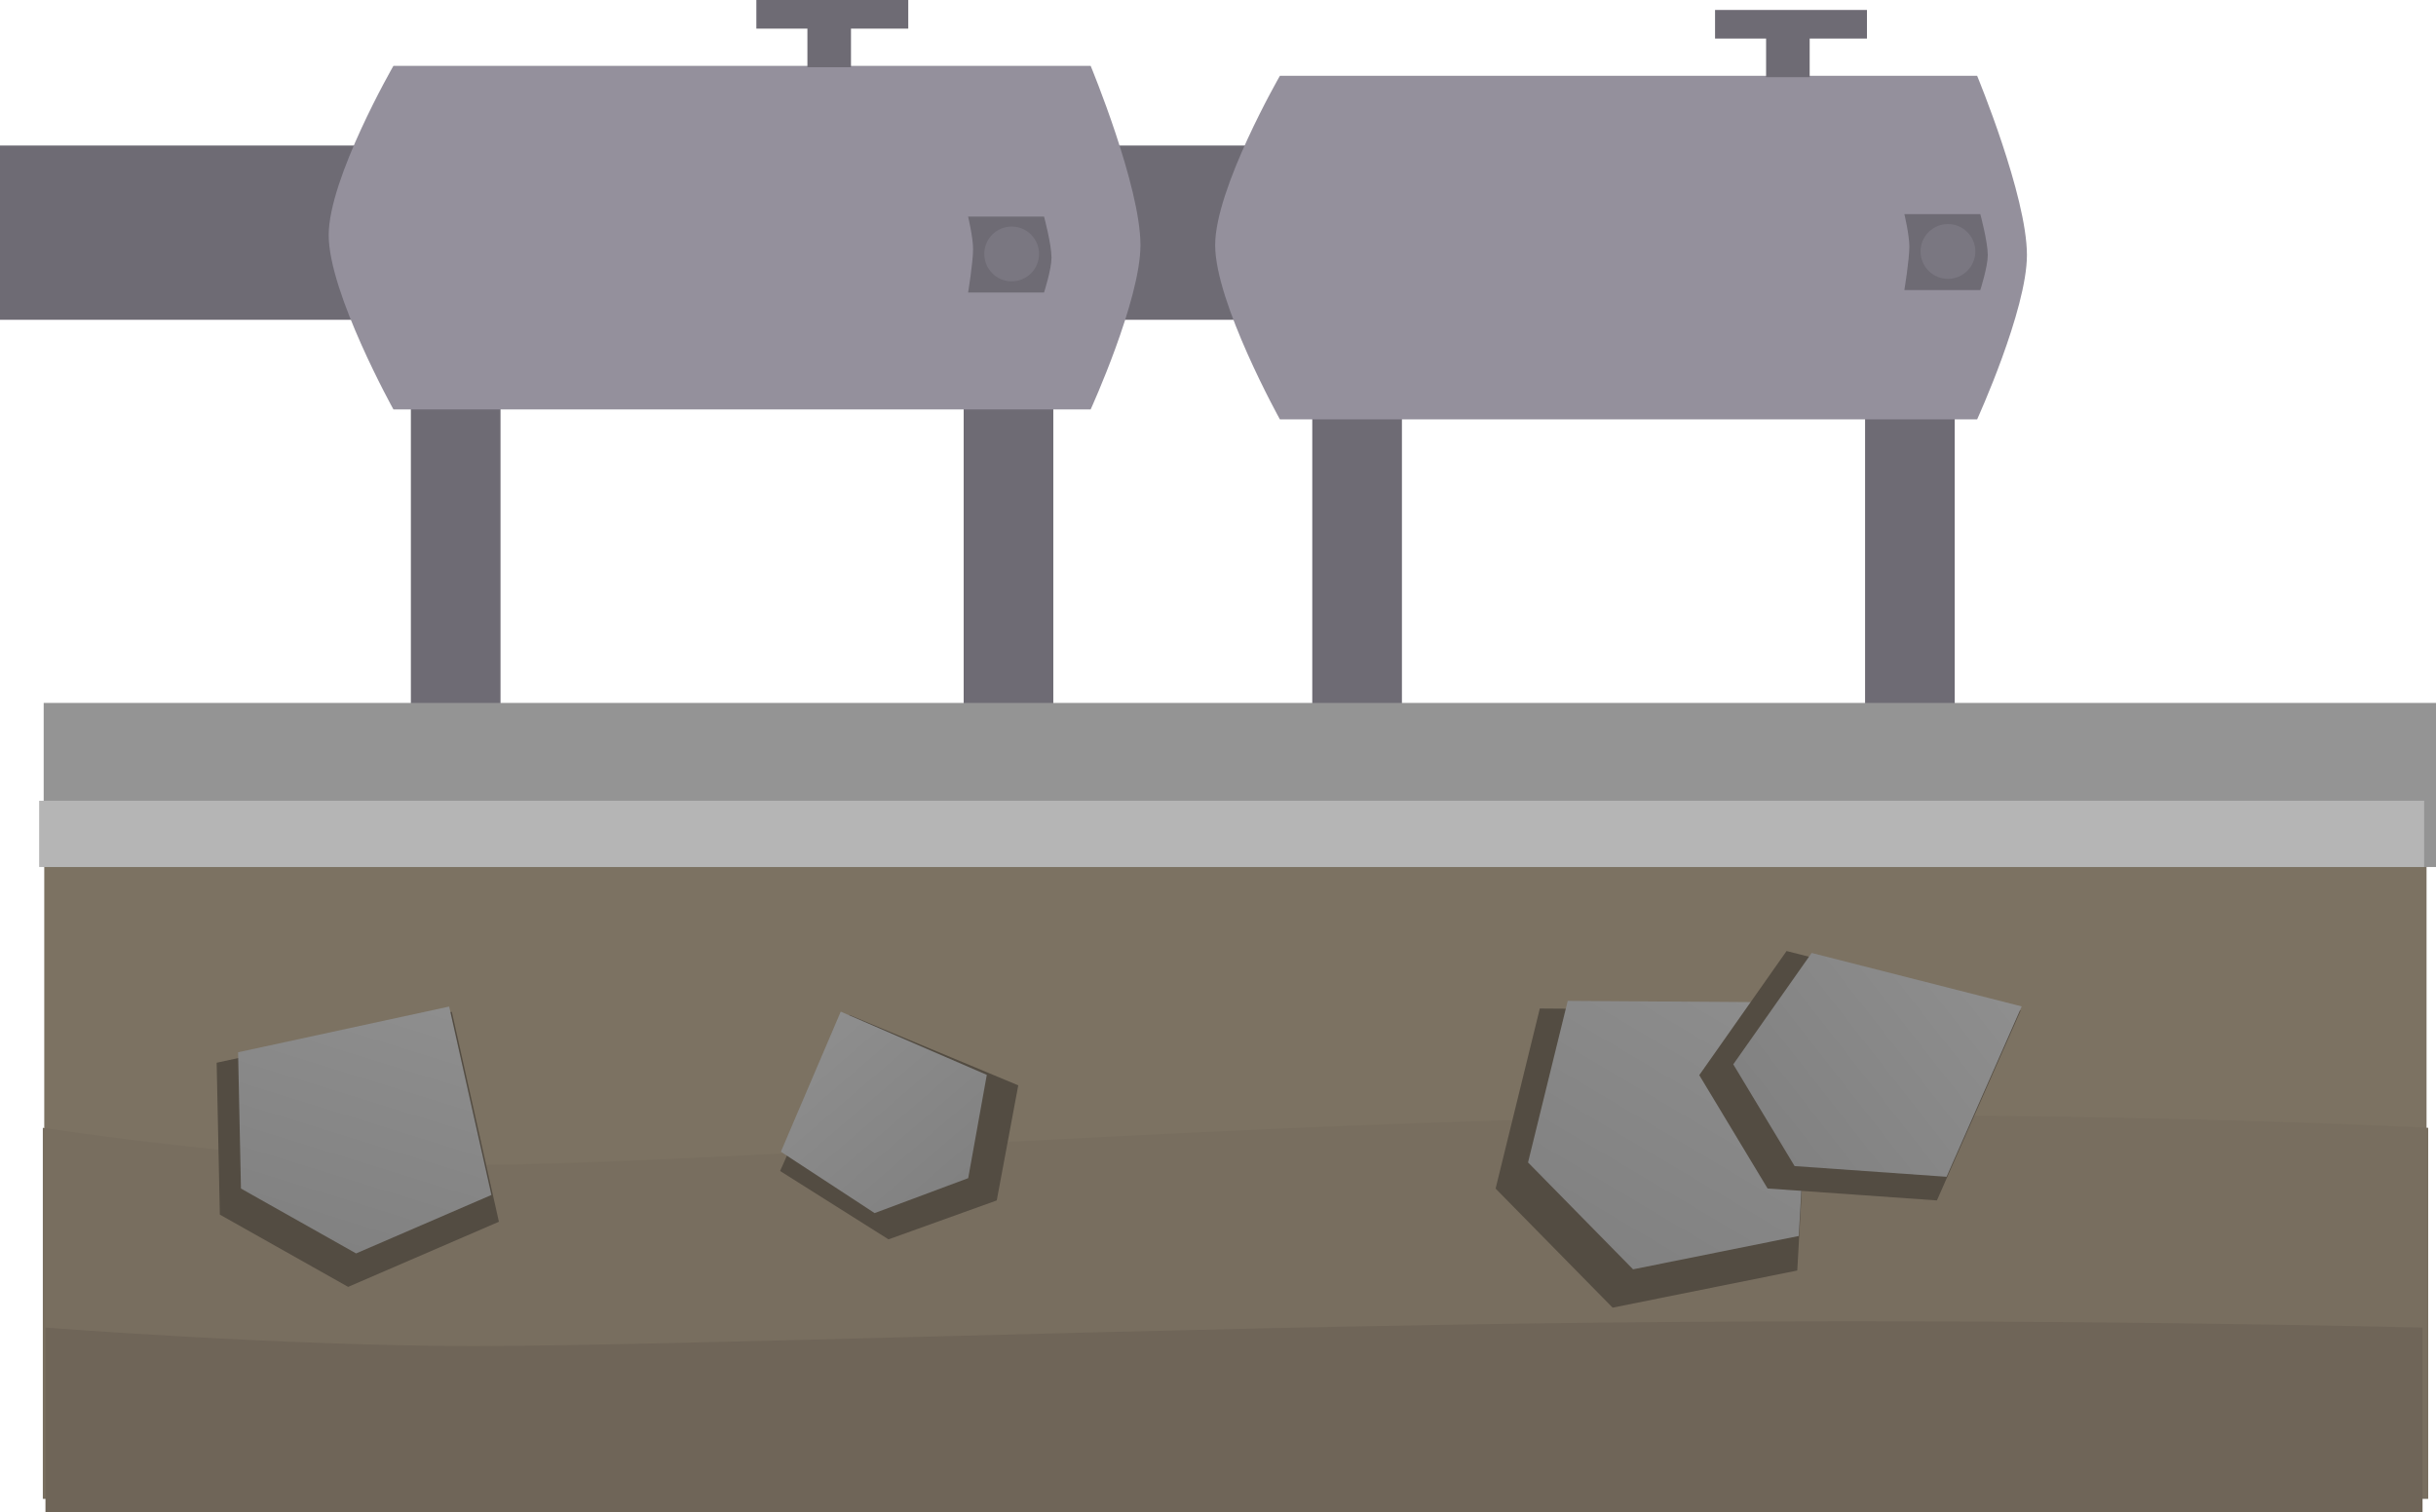 <svg version="1.1" xmlns="http://www.w3.org/2000/svg" xmlns:xlink="http://www.w3.org/1999/xlink" width="489.139" height="303.679" viewBox="0,0,489.139,303.679"><defs><linearGradient x1="120.709" y1="388.29" x2="104.424" y2="399.013" gradientUnits="userSpaceOnUse" id="color-1"><stop offset="0" stop-color="#8e8e8e"/><stop offset="1" stop-color="#818181"/></linearGradient><linearGradient x1="344.715" y1="312.998" x2="311.925" y2="368.264" gradientUnits="userSpaceOnUse" id="color-2"><stop offset="0" stop-color="#8e8e8e"/><stop offset="1" stop-color="#818181"/></linearGradient><linearGradient x1="389.437" y1="313.098" x2="346.068" y2="347.084" gradientUnits="userSpaceOnUse" id="color-3"><stop offset="0" stop-color="#8e8e8e"/><stop offset="1" stop-color="#818181"/></linearGradient><linearGradient x1="153.483" y1="323.815" x2="180.907" y2="355.859" gradientUnits="userSpaceOnUse" id="color-4"><stop offset="0" stop-color="#8e8e8e"/><stop offset="1" stop-color="#818181"/></linearGradient><linearGradient x1="71.197" y1="316.565" x2="55.597" y2="366.883" gradientUnits="userSpaceOnUse" id="color-5"><stop offset="0" stop-color="#8e8e8e"/><stop offset="1" stop-color="#818181"/></linearGradient></defs><g transform="translate(10,-116.575)"><g data-paper-data="{&quot;isPaintingLayer&quot;:true}" fill-rule="nonzero" stroke="none" stroke-linecap="butt" stroke-linejoin="miter" stroke-miterlimit="10" stroke-dasharray="" stroke-dashoffset="0" style="mix-blend-mode: normal"><path d="M364.5,278.8v-96h18v96z" fill="#6e6b74" stroke-width="0"/><path d="M253.5,278.8v-96h18v96z" fill="#6e6b74" stroke-width="0"/><path d="M183.5,282.8v-96h18v96z" fill="#6e6b74" stroke-width="0"/><path d="M72.5,282.8v-96h18v96z" fill="#6e6b74" stroke-width="0"/><path d="M-10,180.8v-35h394v35z" fill="#6e6b74" stroke-width="0"/><g><path d="M99.098,394.586l6.585,-7.864l17.649,3.774l-6.314,12.029l-12.767,-0.756z" data-paper-data="{&quot;origPos&quot;:null,&quot;origRot&quot;:0}" fill="#534c42" stroke-width="0"/><path d="M101.407,393.726l5.909,-7.058l15.839,3.387l-5.667,10.795l-11.458,-0.678z" data-paper-data="{&quot;origPos&quot;:null,&quot;origRot&quot;:0}" fill="url(#color-1)" stroke-width="NaN"/></g><path d="M-1.115,353.671v-74.527c0,0 48.466,7.453 86.064,7.453c39.639,0 141.542,-7.677 226.431,-9.462c92.054,-1.935 165.861,2.01 165.861,2.01v74.527z" fill="#7c7262" stroke-width="0"/><path d="M-1.402,417.6v-74.527c0,0 48.529,7.453 86.175,7.453c39.691,0 141.726,-7.677 226.724,-9.462c92.173,-1.935 166.075,2.01 166.075,2.01v74.527z" fill="#786e5f" stroke-width="0"/><path d="M-0.872,420.254v-37.052c0,0 48.36,3.705 85.876,3.705c39.552,0 141.233,-3.817 225.936,-4.704c91.853,-0.962 165.498,0.999 165.498,0.999v37.052z" fill="#6f6558" stroke-width="0"/><path d="M-1.229,290.698v-32.952h480.368v32.952z" fill="#949494" stroke-width="0"/><path d="M-2.139,290.698v-13.305h478.895v13.305z" fill="#b5b5b5" stroke-width="0"/><g><path d="M290.31,355.279l8.879,-36.16l54.64,0.374l-2.945,52.244l-37.076,7.459z" data-paper-data="{&quot;origPos&quot;:null,&quot;origRot&quot;:0}" fill="#534c42" stroke-width="0"/><path d="M296.824,350.03l7.968,-32.451l49.036,0.336l-2.643,46.886l-33.274,6.694z" data-paper-data="{&quot;origPos&quot;:null,&quot;origRot&quot;:0}" fill="url(#color-2)" stroke-width="NaN"/></g><g><path d="M331.206,332.496l17.535,-24.926l46.999,11.961l-16.815,38.126l-33.999,-2.395z" data-paper-data="{&quot;origPos&quot;:null,&quot;origRot&quot;:0}" fill="#534c42" stroke-width="0"/><path d="M338.034,330.328l15.737,-22.369l42.178,10.734l-15.09,34.216l-30.512,-2.149z" data-paper-data="{&quot;origPos&quot;:null,&quot;origRot&quot;:0}" fill="url(#color-3)" stroke-width="NaN"/></g><g><path d="M168.408,365.478l-21.766,-13.73l13.903,-31.351l33.918,14.15l-4.318,23.112z" data-paper-data="{&quot;origRot&quot;:0}" fill="#534c42" stroke-width="0"/><path d="M165.618,360.201l-18.821,-12.322l12.022,-28.136l29.328,12.699l-3.734,20.742z" data-paper-data="{&quot;origRot&quot;:0}" fill="url(#color-4)" stroke-width="NaN"/></g><g><path d="M34.144,360.507l-0.642,-30.5l47.223,-10.229l9.454,42.162l-30.273,13.081z" data-paper-data="{&quot;origRot&quot;:0}" fill="#534c42" stroke-width="0"/><path d="M38.384,355.275l-0.576,-27.371l42.38,-9.179l8.484,37.837l-27.168,11.74z" data-paper-data="{&quot;origRot&quot;:0}" fill="url(#color-5)" stroke-width="NaN"/></g><path d="M69,198.8c0,0 -13,-23.418 -13,-35c0,-11.415 13,-34 13,-34h140c0,0 10,24.114 10,36c0,11.054 -10,33 -10,33z" fill="#94909c" stroke-width="0"/><path d="M247,200.8c0,0 -13,-23.418 -13,-35c0,-11.415 13,-34 13,-34h140c0,0 10,24.114 10,36c0,11.054 -10,33 -10,33z" fill="#94909c" stroke-width="0"/><path d="M152.125,130.075v-8h8.75v8z" fill="#6e6b74" stroke-width="0"/><path d="M141.875,122.325v-5.75h30.5v5.75z" fill="#6e6b74" stroke-width="0"/><g fill="#6e6b74" stroke-width="0"><path d="M344.625,132.075v-8h8.75v8z"/><path d="M334.375,124.325v-5.75h30.5v5.75z"/></g><g stroke-width="0"><path d="M372.389,174.825c0,0 1,-6.05 1,-8.75c0,-2.327 -1,-6.5 -1,-6.5h15.25c0,0 1.5,5.55 1.5,8.25c0,2.327 -1.5,7 -1.5,7z" fill="#6e6b74"/><path d="M375.639,167.075c0,-3.038 2.462,-5.5 5.5,-5.5c3.038,0 5.5,2.462 5.5,5.5c0,3.038 -2.462,5.5 -5.5,5.5c-3.038,0 -5.5,-2.462 -5.5,-5.5z" fill="#7a7781"/></g><g stroke-width="0"><path d="M184.389,175.325c0,0 1,-6.05 1,-8.75c0,-2.327 -1,-6.5 -1,-6.5h15.25c0,0 1.5,5.55 1.5,8.25c0,2.327 -1.5,7 -1.5,7z" fill="#6e6b74"/><path d="M187.639,167.575c0,-3.038 2.462,-5.5 5.5,-5.5c3.038,0 5.5,2.462 5.5,5.5c0,3.038 -2.462,5.5 -5.5,5.5c-3.038,0 -5.5,-2.462 -5.5,-5.5z" fill="#7a7781"/></g></g></g></svg>